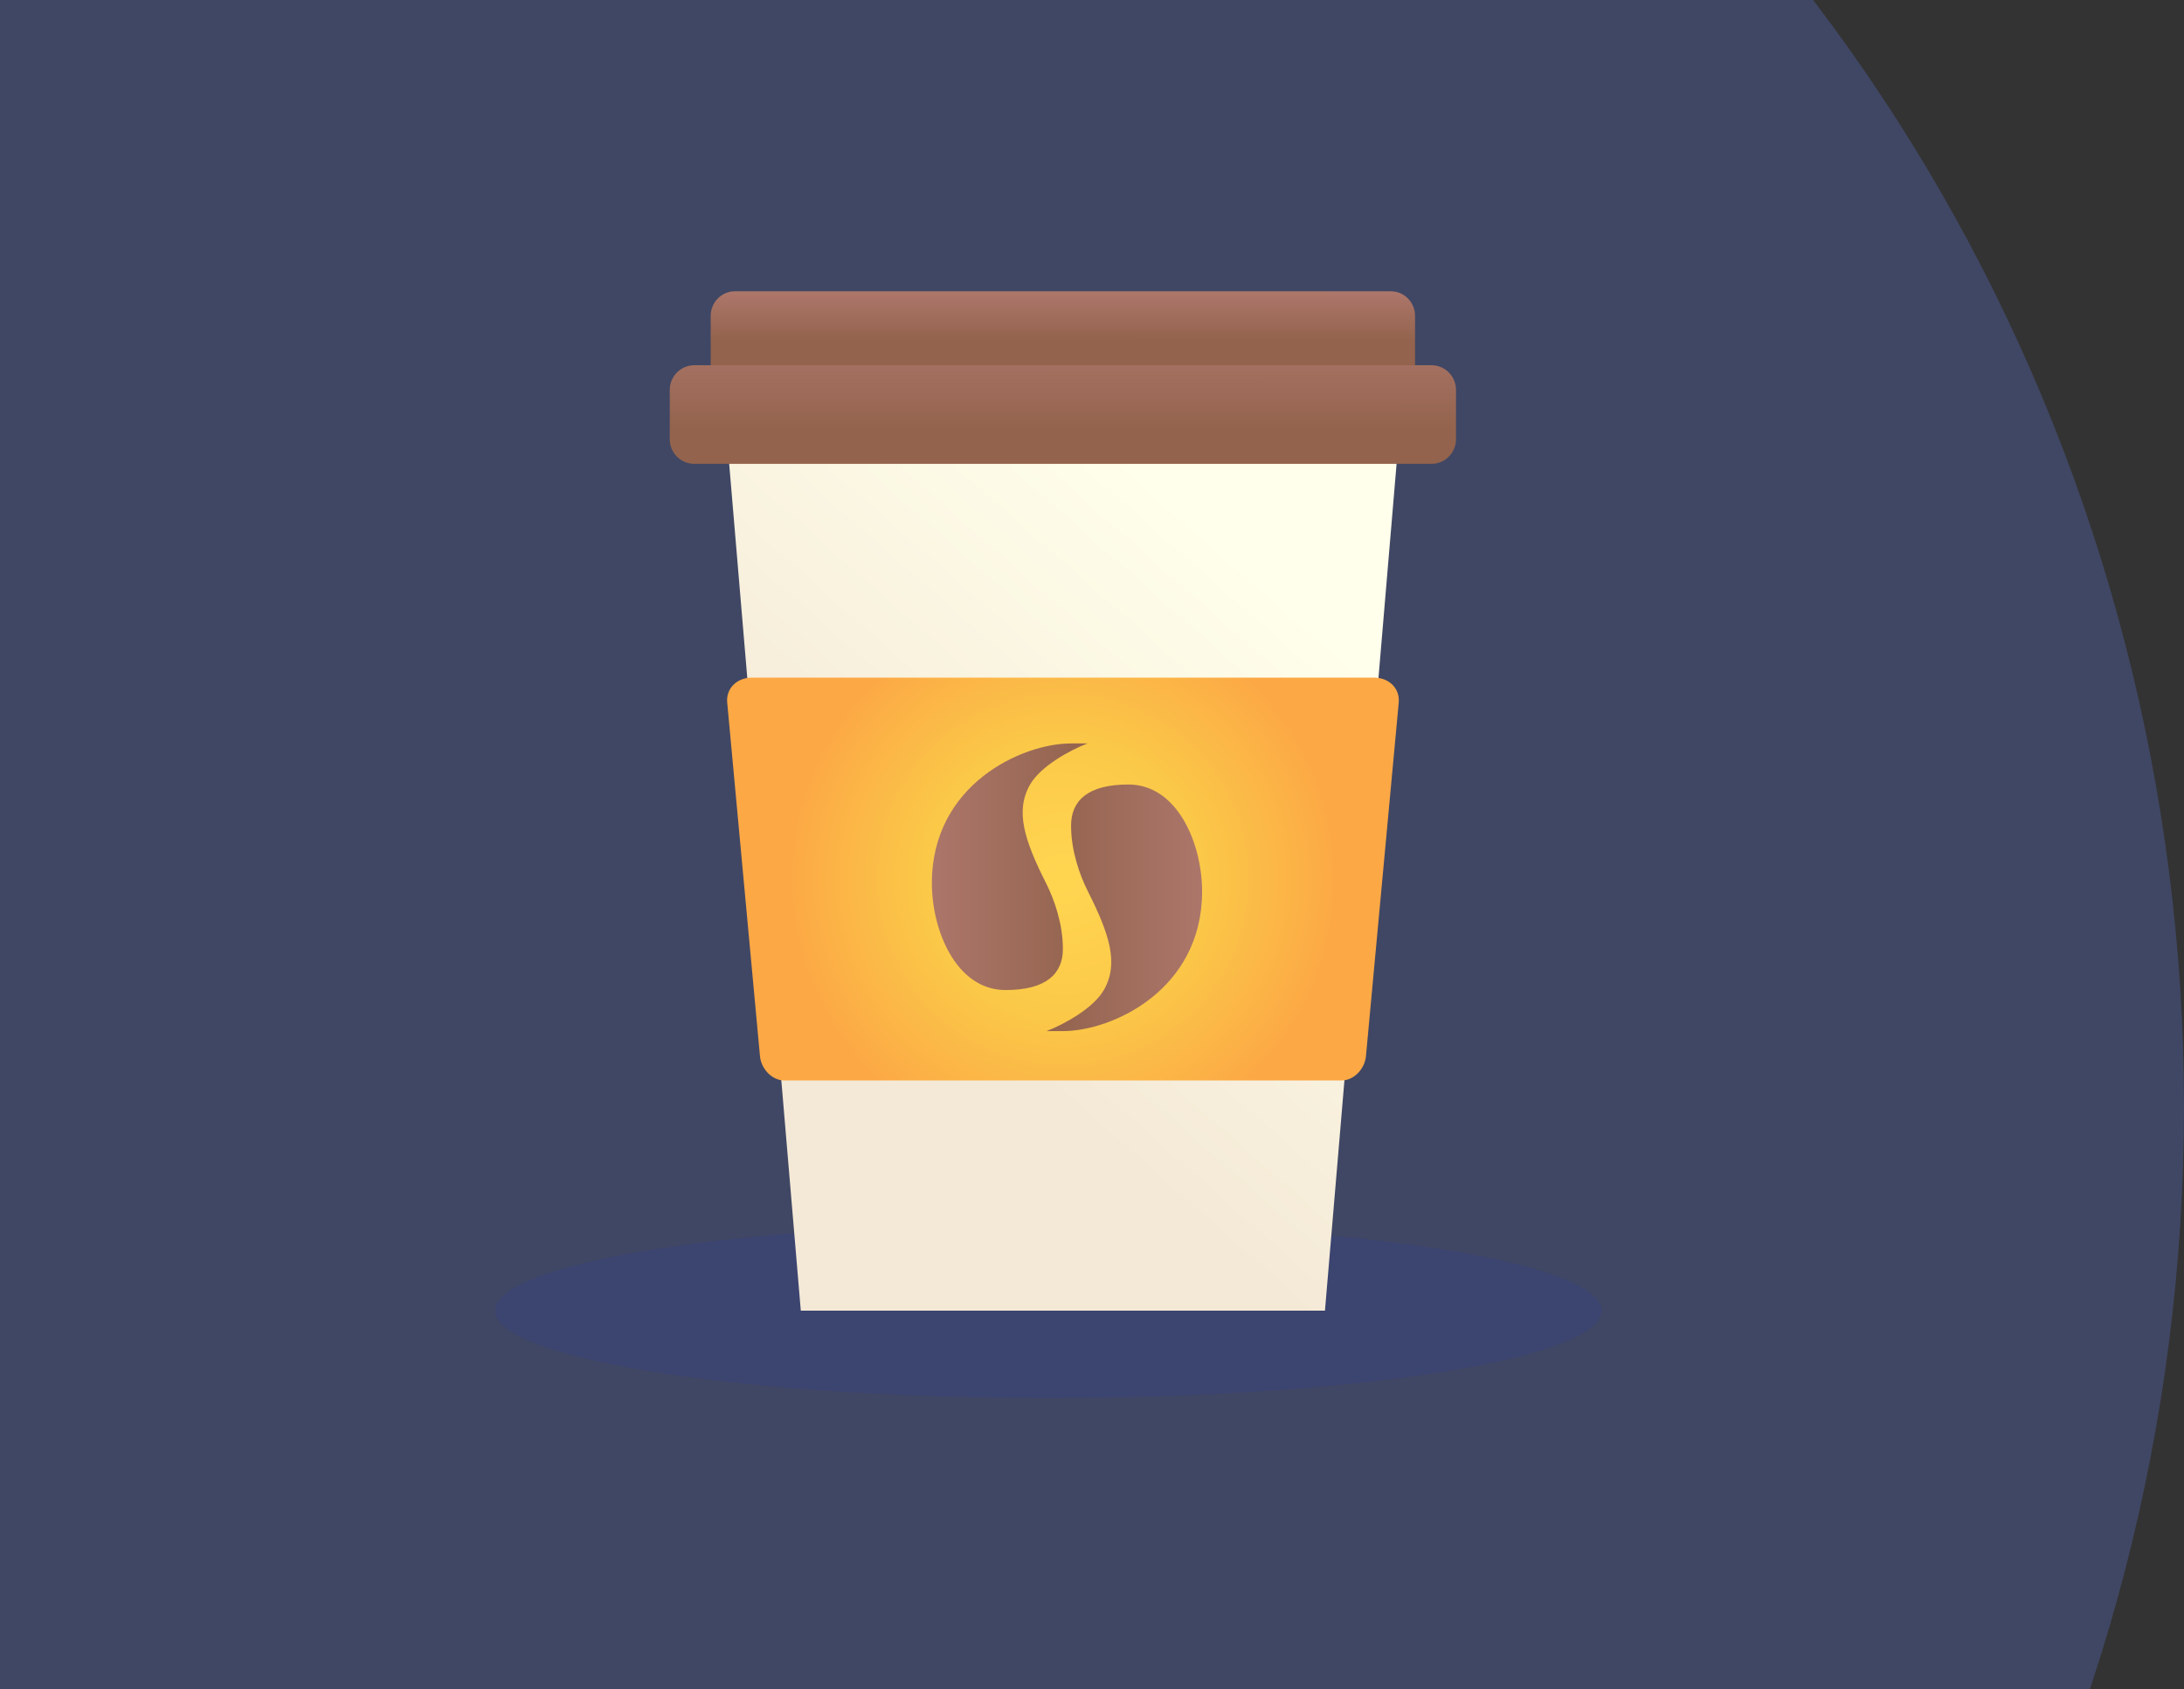 <?xml version="1.0" encoding="UTF-8"?>
<svg width="75px" height="58px" viewBox="0 0 75 58" version="1.1" xmlns="http://www.w3.org/2000/svg" xmlns:xlink="http://www.w3.org/1999/xlink">
    <rect x="0" y="0" width="75" height="58" fill="#333333" stroke="none"/>
    <!-- Generator: Sketch 52.6 (67491) - http://www.bohemiancoding.com/sketch -->
    <title>Group 3</title>
    <desc>Created with Sketch.</desc>
    <defs>
        <linearGradient x1="50.101%" y1="2.075%" x2="50.021%" y2="49.975%" id="linearGradient-1">
            <stop stop-color="#AC766A" offset="0%"></stop>
            <stop stop-color="#93634D" offset="100%"></stop>
        </linearGradient>
        <linearGradient x1="71.676%" y1="10.177%" x2="33.855%" y2="65.625%" id="linearGradient-2">
            <stop stop-color="#FFFFEB" offset="0%"></stop>
            <stop stop-color="#F4E9D6" offset="100%"></stop>
        </linearGradient>
        <linearGradient x1="49.924%" y1="-31.317%" x2="50.016%" y2="66.725%" id="linearGradient-3">
            <stop stop-color="#AC766A" offset="0%"></stop>
            <stop stop-color="#93634D" offset="100%"></stop>
        </linearGradient>
        <radialGradient cx="50%" cy="50%" fx="50%" fy="50%" r="68.691%" gradientTransform="translate(0.5,0.5),scale(0.6,1),translate(-0.5,-0.5)" id="radialGradient-4">
            <stop stop-color="#FFD550" offset="3.77%"></stop>
            <stop stop-color="#FBC848" offset="50.77%"></stop>
            <stop stop-color="#FCA845" offset="100%"></stop>
        </radialGradient>
        <linearGradient x1="3.7400923e-14%" y1="50%" x2="100%" y2="50%" id="linearGradient-5">
            <stop stop-color="#AC766A" offset="0%"></stop>
            <stop stop-color="#93634D" offset="100%"></stop>
        </linearGradient>
        <linearGradient x1="100%" y1="50%" x2="-3.7400923e-14%" y2="50%" id="linearGradient-6">
            <stop stop-color="#AC766A" offset="0%"></stop>
            <stop stop-color="#93634D" offset="100%"></stop>
        </linearGradient>
    </defs>
    <g id="Scrum" stroke="none" stroke-width="1" fill="none" fill-rule="evenodd">
        <g id="Scrumbs-User-Dropdown" transform="translate(-1179, -177)">
            <g id="Group-3-Copy" transform="translate(1159, 62)">
                <g id="Group-11" transform="translate(20, 115)">
                    <g id="Oval">
                        <g id="Group-3" transform="translate(-42, -23)">
                            <ellipse id="Oval" fill-opacity="0.26" fill="#6682EF" fill-rule="nonzero" cx="58.5" cy="61" rx="58.5" ry="61"></ellipse>
                            <g id="coffee-cup-icon" transform="translate(59, 33)">
                                <g>
                                    <ellipse id="Oval" fill-opacity="0.15" fill="#2C3BB4" fill-rule="nonzero" cx="19" cy="35" rx="19" ry="3"></ellipse>
                                    <g id="coffee-cup" transform="translate(6, 0)">
                                        <path d="M25.594,3.387 L1.406,3.387 L1.406,0.847 C1.406,0.379 1.78,0 2.24,0 L24.76,0 C25.22,0 25.594,0.379 25.594,0.847 L25.594,3.387 Z" id="Path" fill="url(#linearGradient-1)"></path>
                                        <polygon id="Path" fill="url(#linearGradient-2)" points="22.5 35 4.5 35 1.969 5.081 25.031 5.081"></polygon>
                                        <path d="M26.156,5.927 L0.844,5.927 C0.378,5.927 0,5.548 0,5.081 L0,3.387 C0,2.919 0.378,2.54 0.844,2.54 L26.156,2.54 C26.622,2.54 27,2.919 27,3.387 L27,5.081 C27,5.548 26.622,5.927 26.156,5.927 Z" id="Path" fill="url(#linearGradient-3)"></path>
                                        <path d="M23.065,27.097 L3.94,27.097 C3.501,27.097 3.132,26.689 3.097,26.25 L1.972,14.113 C1.932,13.62 2.322,13.266 2.815,13.266 L24.19,13.266 C24.683,13.266 25.074,13.62 25.034,14.113 L23.909,26.25 C23.873,26.689 23.505,27.097 23.065,27.097 Z" id="Path" fill="url(#radialGradient-4)"></path>
                                        <path d="M14.344,15.524 C14.062,15.524 14.062,15.525 13.781,15.525 C12.094,15.524 9,16.935 9.001,20.323 C9.001,21.959 9.844,23.992 11.531,23.992 C12.938,23.992 13.5,23.427 13.5,22.581 C13.5,21.734 13.216,20.905 12.923,20.324 C12.18,18.853 11.851,17.843 12.375,16.935 C12.737,16.308 13.726,15.765 14.344,15.524 Z" id="Path" fill="url(#linearGradient-5)"></path>
                                        <path d="M12.938,25.403 C13.219,25.403 13.219,25.402 13.5,25.402 C15.188,25.403 18.281,23.992 18.281,20.605 C18.28,18.969 17.438,16.935 15.75,16.935 C14.344,16.935 13.781,17.5 13.781,18.347 C13.781,19.194 14.066,20.023 14.359,20.604 C15.101,22.075 15.43,23.085 14.906,23.992 C14.544,24.619 13.555,25.162 12.938,25.403 Z" id="Path" fill="url(#linearGradient-6)"></path>
                                    </g>
                                </g>
                            </g>
                        </g>
                    </g>
                </g>
            </g>
        </g>
    </g>
</svg>